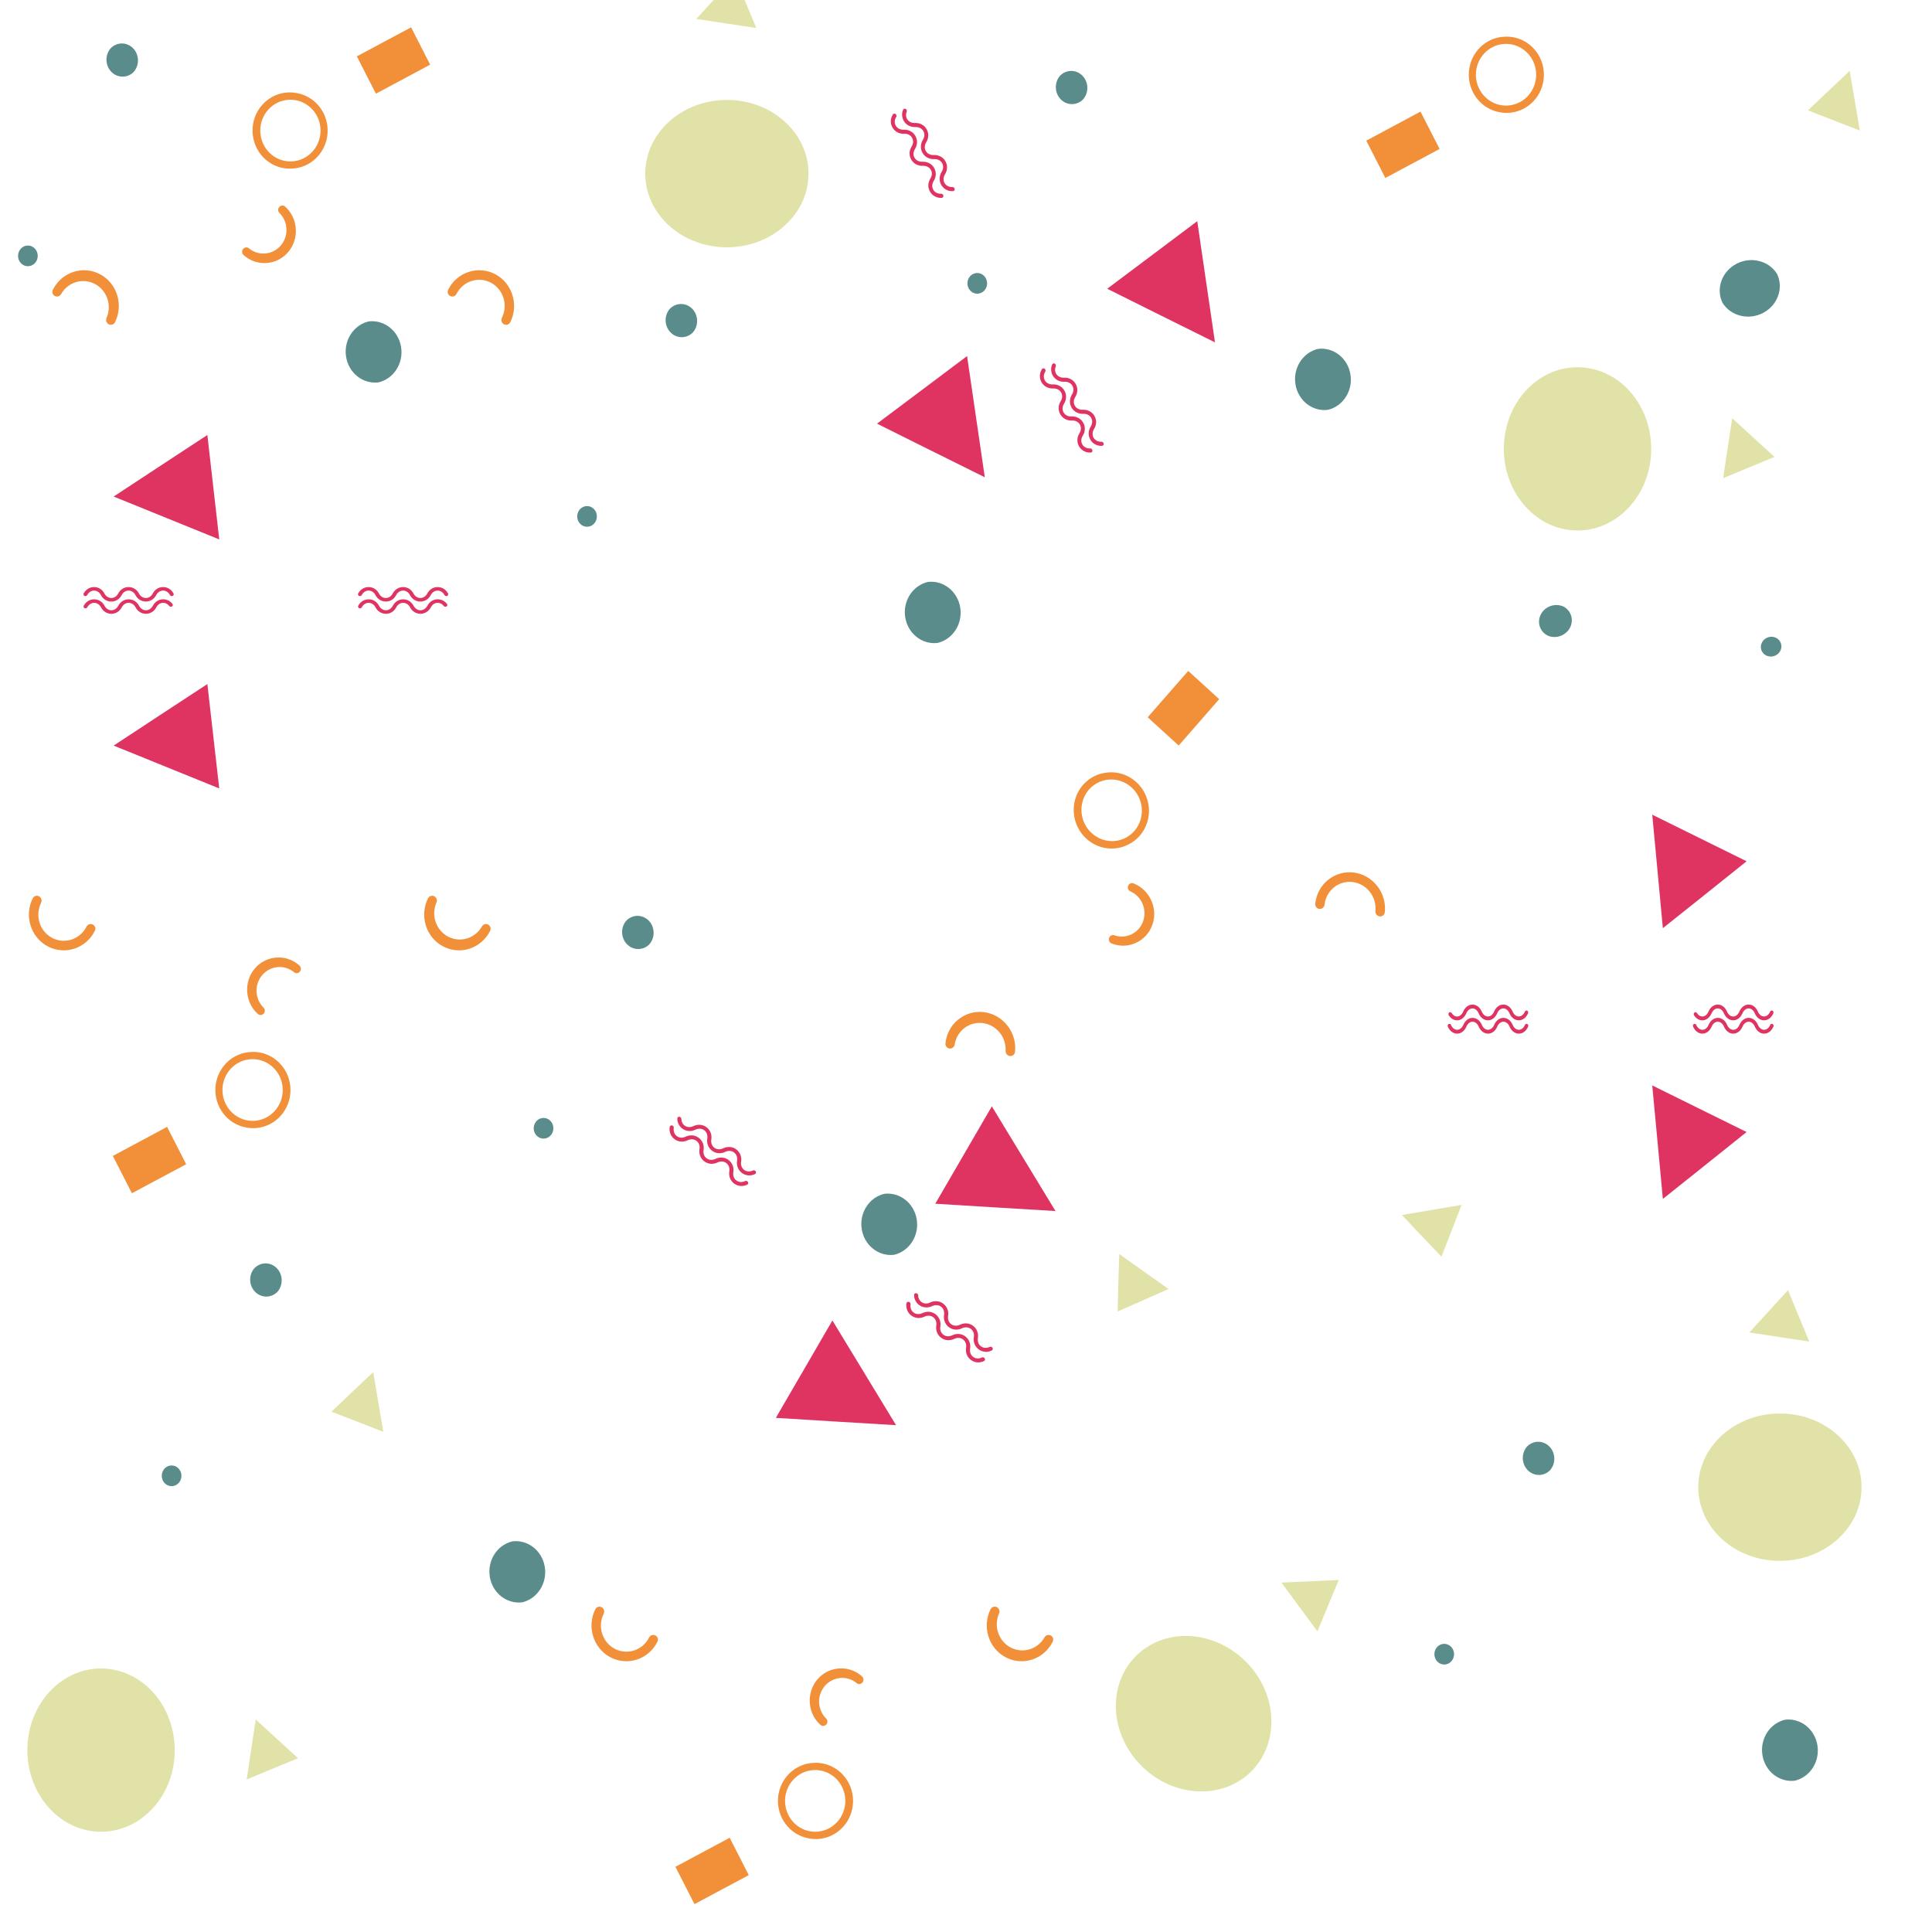 <svg width="2048" height="2048" xmlns="http://www.w3.org/2000/svg" version="1.1" xml:space="preserve">
 <rect width="100%" height="100%" fill="#333333" stroke="none"/>
 <desc>Created with Fabric.js 5.2.4</desc>

 <g>
  <title>Layer 1</title>
  <rect x="0" y="0" width="100%" height="100%" fill="transparent" id="svg_1"/>
  <g transform="matrix(0 0 0 0 0 0)" id="eee7277f-06ca-44b5-b5d7-584a717c9905"/>
  <g transform="matrix(1 0 0 1 1024 1024)" id="93a8c486-907c-432b-ae7c-80bac65b39bb">
   <rect vector-effect="non-scaling-stroke" x="-1024" y="-1024" width="2048" height="2048" stroke=" none" stroke-dasharray=" none" stroke-linecap=" butt" stroke-dashoffset="0" stroke-linejoin=" miter" stroke-miterlimit="4" fill=" rgb(255,255,255)" fill-rule=" nonzero" id="svg_2"/>
  </g>
  <g fill-opacity="0" transform="matrix(1.9 0 0 1.9 1024 1024)" id="svg_3">
   <rect vector-effect="non-scaling-stroke" x="-540" y="-540" width="1080" height="1080" stroke=" none" stroke-dasharray=" none" stroke-linecap=" butt" stroke-dashoffset="0" stroke-linejoin=" miter" stroke-miterlimit="4" fill="#f3e8eb" fill-rule=" nonzero" id="svg_4"/>
  </g>
  <g transform="matrix(4.19 0 0 4.29 275.37 1107.19)" id="svg_5">
   <path vector-effect="non-scaling-stroke" d="m43.57,-36.75c0.423,-0.014 0.823,0.197 1.05,0.554c0.228,0.357 0.25,0.808 0.06,1.186c-1.376,3.132 -0.075,6.794 2.968,8.357c3.043,1.563 6.777,0.486 8.522,-2.457c0.302,-0.581 1.014,-0.812 1.6,-0.52c0.28,0.14 0.49,0.39 0.59,0.7c0.08,0.27 0.05,0.6 -0.1,0.88c-1.065,2.079 -2.915,3.648 -5.14,4.36c-2.228,0.725 -4.653,0.531 -6.737,-0.539c-2.084,-1.07 -3.655,-2.928 -4.363,-5.161c-0.72,-2.223 -0.526,-4.641 0.54,-6.72c0.192,-0.379 0.575,-0.624 1,-0.64l0.01,0zm-100,0c0.423,-0.014 0.823,0.197 1.05,0.554c0.228,0.357 0.25,0.808 0.06,1.186c-1.611,3.171 -0.361,7.048 2.8,8.68c3.166,1.614 7.041,0.373 8.68,-2.78c0.302,-0.581 1.014,-0.812 1.6,-0.52c0.3,0.14 0.5,0.39 0.6,0.7c0.08,0.27 0.05,0.6 -0.1,0.88c-1.064,2.08 -2.914,3.649 -5.14,4.36c-2.228,0.723 -4.652,0.527 -6.735,-0.542c-2.083,-1.07 -3.654,-2.926 -4.365,-5.157c-0.72,-2.223 -0.526,-4.641 0.54,-6.72c0.192,-0.379 0.575,-0.624 1,-0.64l0.01,0zm61.5,15.26c1.84,0.06 3.58,0.76 4.98,1.99c0.283,0.253 0.412,0.637 0.34,1.01c-0.096,0.476 -0.496,0.831 -0.98,0.87c-0.29,0.02 -0.56,-0.07 -0.78,-0.27c-2.433,-1.916 -5.939,-1.599 -7.989,0.722c-2.05,2.321 -1.932,5.839 0.269,8.018c0.218,0.182 0.352,0.445 0.371,0.729c0.019,0.283 -0.079,0.562 -0.271,0.771c-0.2,0.22 -0.45,0.35 -0.74,0.37c-0.28,0.02 -0.56,-0.08 -0.77,-0.27c-1.589,-1.396 -2.554,-3.369 -2.68,-5.48c-0.145,-2.113 0.562,-4.196 1.964,-5.784c1.402,-1.588 3.381,-2.548 5.496,-2.666c0.26,-0.02 0.53,-0.02 0.79,-0.01zm-7.18,23.34c3.63,-0.176 7.037,1.752 8.756,4.954c1.719,3.202 1.443,7.107 -0.71,10.035c-2.152,2.928 -5.797,4.357 -9.366,3.672c-4.759,-0.819 -8.124,-5.11 -7.783,-9.927c0.341,-4.817 4.276,-8.592 9.103,-8.733zm0.06,1.78c-4.208,0.13 -7.515,3.647 -7.385,7.855c0.13,4.208 3.647,7.515 7.855,7.385c4.208,-0.13 7.515,-3.647 7.385,-7.855c-0.13,-4.208 -3.647,-7.515 -7.855,-7.385zm-21.4,16.73l4.83,9.23l-13.73,7.17l-4.82,-9.22l13.72,-7.18z" stroke-linecap=" butt" stroke=" none" stroke-dasharray=" none" stroke-dashoffset="0" stroke-linejoin=" miter" stroke-miterlimit="4" fill=" rgb(242,144,58)" fill-rule=" nonzero" id="svg_6"/>
  </g>
  <g transform="matrix(0 5.48 -5.21 0 769 1150.61)" id="svg_7">
   <path vector-effect="non-scaling-stroke" d="m6.31,37.34c0.182,1.091 1.214,1.827 2.305,1.645c1.091,-0.182 1.827,-1.214 1.645,-2.305c-0.182,-1.091 -1.214,-1.827 -2.305,-1.645c-1.091,0.182 -1.827,1.214 -1.645,2.305zm-38.15,-17.14c1.298,1.149 3.267,1.089 4.493,-0.137c1.226,-1.226 1.286,-3.195 0.137,-4.493c-1.28,-1.275 -3.35,-1.275 -4.63,0c-0.617,0.612 -0.965,1.446 -0.965,2.315c0,0.869 0.347,1.703 0.965,2.315zm52.8,-52.54c0.69,3.11 3.692,5.136 6.834,4.612c3.142,-0.525 5.324,-3.416 4.966,-6.582c-0.69,-3.11 -3.692,-5.136 -6.834,-4.612c-3.142,0.525 -5.324,3.416 -4.966,6.582z" stroke-linecap=" butt" stroke=" none" stroke-dasharray=" none" stroke-dashoffset="0" stroke-linejoin=" miter" stroke-miterlimit="4" fill=" rgb(90,140,140)" fill-rule=" nonzero" id="svg_8"/>
  </g>
  <g transform="matrix(6.37 0 0 5.75 613.44 73.48)" id="svg_9">
   <path vector-effect="non-scaling-stroke" d="m25.23,5.65c7.497,0.315 13.32,6.648 13.005,14.145c-0.315,7.497 -6.648,13.32 -14.145,13.005c-7.495,-0.315 -13.315,-6.646 -13,-14.14c0.315,-7.495 6.646,-13.315 14.14,-13l0,-0.01zm-53.54,-38.46l-1.67,4.77l-1.68,4.78l-3.3,-3.84l-3.28,-3.85l4.97,-0.93l4.96,-0.93zm54.32,15.72l1.76,4.73l1.78,4.74l-4.99,-0.83l-4.99,-0.84l3.22,-3.9l3.22,-3.9z" stroke-linecap=" butt" stroke=" none" stroke-dasharray=" none" stroke-dashoffset="0" stroke-linejoin=" miter" stroke-miterlimit="4" fill=" rgb(225,226,167)" fill-rule=" nonzero" id="svg_10"/>
  </g>
  <g transform="matrix(0 6.37 -5.75 0 217.67 1698.1)" id="svg_11">
   <path vector-effect="non-scaling-stroke" d="m25.23,5.65c7.497,0.315 13.32,6.648 13.005,14.145c-0.315,7.497 -6.648,13.32 -14.145,13.005c-7.495,-0.315 -13.315,-6.646 -13,-14.14c0.315,-7.495 6.646,-13.315 14.14,-13l0,-0.01zm-53.54,-38.46l-1.67,4.77l-1.68,4.78l-3.3,-3.84l-3.28,-3.85l4.97,-0.93l4.96,-0.93zm54.32,15.72l1.76,4.73l1.78,4.74l-4.99,-0.83l-4.99,-0.84l3.22,-3.9l3.22,-3.9z" stroke-linecap=" butt" stroke=" none" stroke-dasharray=" none" stroke-dashoffset="0" stroke-linejoin=" miter" stroke-miterlimit="4" fill=" rgb(225,226,167)" fill-rule=" nonzero" id="svg_12"/>
  </g>
  <g transform="matrix(4.5 4.5 -4.07 4.07 1232.54 1627.36)" id="svg_13">
   <path vector-effect="non-scaling-stroke" d="m25.23,5.65c7.497,0.315 13.32,6.648 13.005,14.145c-0.315,7.497 -6.648,13.32 -14.145,13.005c-7.495,-0.315 -13.315,-6.646 -13,-14.14c0.315,-7.495 6.646,-13.315 14.14,-13l0,-0.01zm-53.54,-38.46l-1.67,4.77l-1.68,4.78l-3.3,-3.84l-3.28,-3.85l4.97,-0.93l4.96,-0.93zm54.32,15.72l1.76,4.73l1.78,4.74l-4.99,-0.83l-4.99,-0.84l3.22,-3.9l3.22,-3.9z" stroke-linecap=" butt" stroke=" none" stroke-dasharray=" none" stroke-dashoffset="0" stroke-linejoin=" miter" stroke-miterlimit="4" fill=" rgb(225,226,167)" fill-rule=" nonzero" id="svg_14"/>
  </g>
  <g transform="matrix(0 5.48 -5.21 0 222.39 225.84)" id="svg_15">
   <path vector-effect="non-scaling-stroke" d="m6.31,37.34c0.182,1.091 1.214,1.827 2.305,1.645c1.091,-0.182 1.827,-1.214 1.645,-2.305c-0.182,-1.091 -1.214,-1.827 -2.305,-1.645c-1.091,0.182 -1.827,1.214 -1.645,2.305zm-38.15,-17.14c1.298,1.149 3.267,1.089 4.493,-0.137c1.226,-1.226 1.286,-3.195 0.137,-4.493c-1.28,-1.275 -3.35,-1.275 -4.63,0c-0.617,0.612 -0.965,1.446 -0.965,2.315c0,0.869 0.347,1.703 0.965,2.315zm52.8,-52.54c0.69,3.11 3.692,5.136 6.834,4.612c3.142,-0.525 5.324,-3.416 4.966,-6.582c-0.69,-3.11 -3.692,-5.136 -6.834,-4.612c-3.142,0.525 -5.324,3.416 -4.966,6.582z" stroke-linecap=" butt" stroke=" none" stroke-dasharray=" none" stroke-dashoffset="0" stroke-linejoin=" miter" stroke-miterlimit="4" fill=" rgb(90,140,140)" fill-rule=" nonzero" id="svg_16"/>
  </g>
  <g transform="matrix(-4.19 0 0 -4.29 300.24 186.67)" id="svg_17">
   <path vector-effect="non-scaling-stroke" d="m43.57,-36.75c0.423,-0.014 0.823,0.197 1.05,0.554c0.228,0.357 0.25,0.808 0.06,1.186c-1.376,3.132 -0.075,6.794 2.968,8.357c3.043,1.563 6.777,0.486 8.522,-2.457c0.302,-0.581 1.014,-0.812 1.6,-0.52c0.28,0.14 0.49,0.39 0.59,0.7c0.08,0.27 0.05,0.6 -0.1,0.88c-1.065,2.079 -2.915,3.648 -5.14,4.36c-2.228,0.725 -4.653,0.531 -6.737,-0.539c-2.084,-1.07 -3.655,-2.928 -4.363,-5.161c-0.72,-2.223 -0.526,-4.641 0.54,-6.72c0.192,-0.379 0.575,-0.624 1,-0.64l0.01,0zm-100,0c0.423,-0.014 0.823,0.197 1.05,0.554c0.228,0.357 0.25,0.808 0.06,1.186c-1.611,3.171 -0.361,7.048 2.8,8.68c3.166,1.614 7.041,0.373 8.68,-2.78c0.302,-0.581 1.014,-0.812 1.6,-0.52c0.3,0.14 0.5,0.39 0.6,0.7c0.08,0.27 0.05,0.6 -0.1,0.88c-1.064,2.08 -2.914,3.649 -5.14,4.36c-2.228,0.723 -4.652,0.527 -6.735,-0.542c-2.083,-1.07 -3.654,-2.926 -4.365,-5.157c-0.72,-2.223 -0.526,-4.641 0.54,-6.72c0.192,-0.379 0.575,-0.624 1,-0.64l0.01,0zm61.5,15.26c1.84,0.06 3.58,0.76 4.98,1.99c0.283,0.253 0.412,0.637 0.34,1.01c-0.096,0.476 -0.496,0.831 -0.98,0.87c-0.29,0.02 -0.56,-0.07 -0.78,-0.27c-2.433,-1.916 -5.939,-1.599 -7.989,0.722c-2.05,2.321 -1.932,5.839 0.269,8.018c0.218,0.182 0.352,0.445 0.371,0.729c0.019,0.283 -0.079,0.562 -0.271,0.771c-0.2,0.22 -0.45,0.35 -0.74,0.37c-0.28,0.02 -0.56,-0.08 -0.77,-0.27c-1.589,-1.396 -2.554,-3.369 -2.68,-5.48c-0.145,-2.113 0.562,-4.196 1.964,-5.784c1.402,-1.588 3.381,-2.548 5.496,-2.666c0.26,-0.02 0.53,-0.02 0.79,-0.01zm-7.18,23.34c3.63,-0.176 7.037,1.752 8.756,4.954c1.719,3.202 1.443,7.107 -0.71,10.035c-2.152,2.928 -5.797,4.357 -9.366,3.672c-4.759,-0.819 -8.124,-5.11 -7.783,-9.927c0.341,-4.817 4.276,-8.592 9.103,-8.733zm0.06,1.78c-4.208,0.13 -7.515,3.647 -7.385,7.855c0.13,4.208 3.647,7.515 7.855,7.385c4.208,-0.13 7.515,-3.647 7.385,-7.855c-0.13,-4.208 -3.647,-7.515 -7.855,-7.385zm-21.4,16.73l4.83,9.23l-13.73,7.17l-4.82,-9.22l13.72,-7.18z" stroke-linecap=" butt" stroke=" none" stroke-dasharray=" none" stroke-dashoffset="0" stroke-linejoin=" miter" stroke-miterlimit="4" fill=" rgb(242,144,58)" fill-rule=" nonzero" id="svg_18"/>
  </g>
  <g transform="matrix(0 5.48 -5.21 0 815.11 502.02)" id="svg_19">
   <path vector-effect="non-scaling-stroke" d="m6.31,37.34c0.182,1.091 1.214,1.827 2.305,1.645c1.091,-0.182 1.827,-1.214 1.645,-2.305c-0.182,-1.091 -1.214,-1.827 -2.305,-1.645c-1.091,0.182 -1.827,1.214 -1.645,2.305zm-38.15,-17.14c1.298,1.149 3.267,1.089 4.493,-0.137c1.226,-1.226 1.286,-3.195 0.137,-4.493c-1.28,-1.275 -3.35,-1.275 -4.63,0c-0.617,0.612 -0.965,1.446 -0.965,2.315c0,0.869 0.347,1.703 0.965,2.315zm52.8,-52.54c0.69,3.11 3.692,5.136 6.834,4.612c3.142,-0.525 5.324,-3.416 4.966,-6.582c-0.69,-3.11 -3.692,-5.136 -6.834,-4.612c-3.142,0.525 -5.324,3.416 -4.966,6.582z" stroke-linecap=" butt" stroke=" none" stroke-dasharray=" none" stroke-dashoffset="0" stroke-linejoin=" miter" stroke-miterlimit="4" fill=" rgb(90,140,140)" fill-rule=" nonzero" id="svg_20"/>
  </g>
  <g transform="matrix(4.19 0 0 4.29 871.73 1860.76)" id="svg_21">
   <path vector-effect="non-scaling-stroke" d="m43.57,-36.75c0.423,-0.014 0.823,0.197 1.05,0.554c0.228,0.357 0.25,0.808 0.06,1.186c-1.376,3.132 -0.075,6.794 2.968,8.357c3.043,1.563 6.777,0.486 8.522,-2.457c0.302,-0.581 1.014,-0.812 1.6,-0.52c0.28,0.14 0.49,0.39 0.59,0.7c0.08,0.27 0.05,0.6 -0.1,0.88c-1.065,2.079 -2.915,3.648 -5.14,4.36c-2.228,0.725 -4.653,0.531 -6.737,-0.539c-2.084,-1.07 -3.655,-2.928 -4.363,-5.161c-0.72,-2.223 -0.526,-4.641 0.54,-6.72c0.192,-0.379 0.575,-0.624 1,-0.64l0.01,0zm-100,0c0.423,-0.014 0.823,0.197 1.05,0.554c0.228,0.357 0.25,0.808 0.06,1.186c-1.611,3.171 -0.361,7.048 2.8,8.68c3.166,1.614 7.041,0.373 8.68,-2.78c0.302,-0.581 1.014,-0.812 1.6,-0.52c0.3,0.14 0.5,0.39 0.6,0.7c0.08,0.27 0.05,0.6 -0.1,0.88c-1.064,2.08 -2.914,3.649 -5.14,4.36c-2.228,0.723 -4.652,0.527 -6.735,-0.542c-2.083,-1.07 -3.654,-2.926 -4.365,-5.157c-0.72,-2.223 -0.526,-4.641 0.54,-6.72c0.192,-0.379 0.575,-0.624 1,-0.64l0.01,0zm61.5,15.26c1.84,0.06 3.58,0.76 4.98,1.99c0.283,0.253 0.412,0.637 0.34,1.01c-0.096,0.476 -0.496,0.831 -0.98,0.87c-0.29,0.02 -0.56,-0.07 -0.78,-0.27c-2.433,-1.916 -5.939,-1.599 -7.989,0.722c-2.05,2.321 -1.932,5.839 0.269,8.018c0.218,0.182 0.352,0.445 0.371,0.729c0.019,0.283 -0.079,0.562 -0.271,0.771c-0.2,0.22 -0.45,0.35 -0.74,0.37c-0.28,0.02 -0.56,-0.08 -0.77,-0.27c-1.589,-1.396 -2.554,-3.369 -2.68,-5.48c-0.145,-2.113 0.562,-4.196 1.964,-5.784c1.402,-1.588 3.381,-2.548 5.496,-2.666c0.26,-0.02 0.53,-0.02 0.79,-0.01zm-7.18,23.34c3.63,-0.176 7.037,1.752 8.756,4.954c1.719,3.202 1.443,7.107 -0.71,10.035c-2.152,2.928 -5.797,4.357 -9.366,3.672c-4.759,-0.819 -8.124,-5.11 -7.783,-9.927c0.341,-4.817 4.276,-8.592 9.103,-8.733zm0.06,1.78c-4.208,0.13 -7.515,3.647 -7.385,7.855c0.13,4.208 3.647,7.515 7.855,7.385c4.208,-0.13 7.515,-3.647 7.385,-7.855c-0.13,-4.208 -3.647,-7.515 -7.855,-7.385zm-21.4,16.73l4.83,9.23l-13.73,7.17l-4.82,-9.22l13.72,-7.18z" stroke-linecap=" butt" stroke=" none" stroke-dasharray=" none" stroke-dashoffset="0" stroke-linejoin=" miter" stroke-miterlimit="4" fill=" rgb(242,144,58)" fill-rule=" nonzero" id="svg_22"/>
  </g>
  <g transform="matrix(-3.92 1.48 -1.51 -4.02 1188.27 906.86)" id="svg_23">
   <path vector-effect="non-scaling-stroke" d="m43.57,-36.75c0.423,-0.014 0.823,0.197 1.05,0.554c0.228,0.357 0.25,0.808 0.06,1.186c-1.376,3.132 -0.075,6.794 2.968,8.357c3.043,1.563 6.777,0.486 8.522,-2.457c0.302,-0.581 1.014,-0.812 1.6,-0.52c0.28,0.14 0.49,0.39 0.59,0.7c0.08,0.27 0.05,0.6 -0.1,0.88c-1.065,2.079 -2.915,3.648 -5.14,4.36c-2.228,0.725 -4.653,0.531 -6.737,-0.539c-2.084,-1.07 -3.655,-2.928 -4.363,-5.161c-0.72,-2.223 -0.526,-4.641 0.54,-6.72c0.192,-0.379 0.575,-0.624 1,-0.64l0.01,0zm-100,0c0.423,-0.014 0.823,0.197 1.05,0.554c0.228,0.357 0.25,0.808 0.06,1.186c-1.611,3.171 -0.361,7.048 2.8,8.68c3.166,1.614 7.041,0.373 8.68,-2.78c0.302,-0.581 1.014,-0.812 1.6,-0.52c0.3,0.14 0.5,0.39 0.6,0.7c0.08,0.27 0.05,0.6 -0.1,0.88c-1.064,2.08 -2.914,3.649 -5.14,4.36c-2.228,0.723 -4.652,0.527 -6.735,-0.542c-2.083,-1.07 -3.654,-2.926 -4.365,-5.157c-0.72,-2.223 -0.526,-4.641 0.54,-6.72c0.192,-0.379 0.575,-0.624 1,-0.64l0.01,0zm61.5,15.26c1.84,0.06 3.58,0.76 4.98,1.99c0.283,0.253 0.412,0.637 0.34,1.01c-0.096,0.476 -0.496,0.831 -0.98,0.87c-0.29,0.02 -0.56,-0.07 -0.78,-0.27c-2.433,-1.916 -5.939,-1.599 -7.989,0.722c-2.05,2.321 -1.932,5.839 0.269,8.018c0.218,0.182 0.352,0.445 0.371,0.729c0.019,0.283 -0.079,0.562 -0.271,0.771c-0.2,0.22 -0.45,0.35 -0.74,0.37c-0.28,0.02 -0.56,-0.08 -0.77,-0.27c-1.589,-1.396 -2.554,-3.369 -2.68,-5.48c-0.145,-2.113 0.562,-4.196 1.964,-5.784c1.402,-1.588 3.381,-2.548 5.496,-2.666c0.26,-0.02 0.53,-0.02 0.79,-0.01zm-7.18,23.34c3.63,-0.176 7.037,1.752 8.756,4.954c1.719,3.202 1.443,7.107 -0.71,10.035c-2.152,2.928 -5.797,4.357 -9.366,3.672c-4.759,-0.819 -8.124,-5.11 -7.783,-9.927c0.341,-4.817 4.276,-8.592 9.103,-8.733zm0.06,1.78c-4.208,0.13 -7.515,3.647 -7.385,7.855c0.13,4.208 3.647,7.515 7.855,7.385c4.208,-0.13 7.515,-3.647 7.385,-7.855c-0.13,-4.208 -3.647,-7.515 -7.855,-7.385zm-21.4,16.73l4.83,9.23l-13.73,7.17l-4.82,-9.22l13.72,-7.18z" stroke-linecap=" butt" stroke=" none" stroke-dasharray=" none" stroke-dashoffset="0" stroke-linejoin=" miter" stroke-miterlimit="4" fill=" rgb(242,144,58)" fill-rule=" nonzero" id="svg_24"/>
  </g>
  <g transform="matrix(2.91 0 0 2.64 281.83 648.46)" id="svg_25">
   <path vector-effect="non-scaling-stroke" d="m43.73,0.83c1.6,0 3,-0.98 3.78,-2.61c0.54,-1.13 1.47,-1.8 2.5,-1.8c1.04,0 1.98,0.67 2.51,1.8c0.78,1.64 2.2,2.6 3.8,2.6c1.59,0 3,-0.97 3.78,-2.6c0.53,-1.13 1.47,-1.8 2.5,-1.8c0.86,0 1.65,0.46 2.2,1.27c0.2,0.29 0.58,0.4 0.89,0.25l0.02,0c0.185,-0.086 0.323,-0.248 0.379,-0.444c0.056,-0.196 0.023,-0.406 -0.089,-0.576c-0.734,-1.176 -2.014,-1.899 -3.4,-1.92c-1.6,0 -3,0.98 -3.78,2.61c-0.54,1.12 -1.48,1.8 -2.5,1.8c-1.04,0 -1.98,-0.68 -2.51,-1.8c-0.78,-1.64 -2.2,-2.6 -3.8,-2.6c-1.59,0 -3,0.97 -3.78,2.6c-0.53,1.12 -1.47,1.8 -2.5,1.8c-1.04,0 -1.97,-0.68 -2.5,-1.8c-0.78,-1.64 -2.2,-2.6 -3.8,-2.6c-1.58,0 -3,0.95 -3.77,2.58c-0.163,0.332 -0.056,0.733 0.25,0.94c0.37,0.23 0.85,0.08 1.03,-0.3c0.53,-1.12 1.47,-1.8 2.5,-1.8c1.04,0 1.97,0.68 2.5,1.8c0.77,1.63 2.2,2.6 3.79,2.6zm-0.04,-4.91c1.6,0 3.01,-0.98 3.79,-2.61c0.53,-1.13 1.47,-1.8 2.5,-1.8c1.04,0 1.97,0.67 2.5,1.8c0.78,1.64 2.2,2.6 3.8,2.6c1.6,0 3,-0.97 3.78,-2.6c0.54,-1.13 1.47,-1.8 2.5,-1.8c1.04,0 1.98,0.67 2.51,1.8c0.171,0.359 0.601,0.511 0.96,0.34c0.359,-0.171 0.511,-0.601 0.34,-0.96c-0.78,-1.64 -2.2,-2.6 -3.8,-2.6c-1.59,0 -3,0.97 -3.78,2.6c-0.54,1.13 -1.47,1.8 -2.5,1.8c-1.04,0 -1.98,-0.67 -2.51,-1.8c-0.78,-1.64 -2.2,-2.6 -3.79,-2.6c-1.6,0 -3.01,0.97 -3.79,2.6c-0.53,1.13 -1.47,1.8 -2.5,1.8c-1.03,0 -1.97,-0.67 -2.5,-1.8c-0.78,-1.64 -2.2,-2.6 -3.8,-2.6c-1.59,0 -3,0.97 -3.78,2.6c-0.171,0.359 -0.019,0.789 0.34,0.96c0.359,0.171 0.789,0.019 0.96,-0.34c0.53,-1.13 1.46,-1.8 2.5,-1.8c1.03,0 1.97,0.67 2.5,1.8c0.76,1.63 2.18,2.6 3.77,2.6l0,0.01zm-65,-66.88l-17.09,12.35l-17.05,12.36l19.23,8.6l19.24,8.61l-2.17,-20.95l-2.16,-20.97zm0,100l-17.09,12.35l-17.05,12.36l19.23,8.6l19.24,8.61l-2.17,-20.96l-2.16,-20.96zm-34.96,-28.21c1.6,0 3,-0.98 3.78,-2.61c0.54,-1.13 1.47,-1.8 2.5,-1.8c1.04,0 1.98,0.67 2.51,1.8c0.78,1.64 2.2,2.6 3.8,2.6c1.59,0 3,-0.97 3.78,-2.6c0.53,-1.13 1.47,-1.8 2.5,-1.8c0.86,0 1.65,0.46 2.2,1.27c0.2,0.29 0.57,0.4 0.89,0.25l0.02,0c0.185,-0.086 0.323,-0.248 0.379,-0.444c0.056,-0.196 0.023,-0.406 -0.089,-0.576c-0.734,-1.176 -2.014,-1.899 -3.4,-1.92c-1.6,0 -3.01,0.98 -3.78,2.61c-0.54,1.12 -1.48,1.8 -2.5,1.8c-1.04,0 -1.98,-0.68 -2.51,-1.8c-0.78,-1.64 -2.2,-2.6 -3.8,-2.6c-1.59,0 -3,0.97 -3.78,2.6c-0.53,1.12 -1.47,1.8 -2.5,1.8c-1.04,0 -1.97,-0.68 -2.5,-1.8c-0.78,-1.64 -2.2,-2.6 -3.8,-2.6c-1.58,0 -3,0.95 -3.77,2.58c-0.163,0.332 -0.056,0.733 0.25,0.94c0.37,0.23 0.85,0.08 1.03,-0.3c0.53,-1.12 1.47,-1.8 2.5,-1.8c1.04,0 1.97,0.68 2.5,1.8c0.77,1.63 2.19,2.6 3.79,2.6zm-0.04,-4.91c1.6,0 3.01,-0.98 3.79,-2.61c0.53,-1.13 1.47,-1.8 2.5,-1.8c1.04,0 1.97,0.67 2.5,1.8c0.78,1.64 2.2,2.6 3.8,2.6c1.59,0 3,-0.97 3.78,-2.6c0.54,-1.13 1.47,-1.8 2.5,-1.8c1.04,0 1.98,0.67 2.51,1.8c0.171,0.359 0.601,0.511 0.96,0.34c0.359,-0.171 0.511,-0.601 0.34,-0.96c-0.78,-1.64 -2.2,-2.6 -3.8,-2.6c-1.59,0 -3,0.97 -3.78,2.6c-0.54,1.13 -1.47,1.8 -2.5,1.8c-1.04,0 -1.98,-0.67 -2.51,-1.8c-0.78,-1.64 -2.2,-2.6 -3.79,-2.6c-1.6,0 -3.01,0.97 -3.79,2.6c-0.53,1.13 -1.47,1.8 -2.5,1.8c-1.03,0 -1.97,-0.67 -2.5,-1.8c-0.78,-1.64 -2.2,-2.6 -3.8,-2.6c-1.59,0 -3,0.97 -3.78,2.6c-0.171,0.359 -0.019,0.789 0.34,0.96c0.359,0.171 0.789,0.019 0.96,-0.34c0.53,-1.13 1.46,-1.8 2.5,-1.8c1.03,0 1.97,0.67 2.5,1.8c0.76,1.63 2.17,2.6 3.77,2.6l0,0.01z" stroke-linecap=" butt" stroke=" none" stroke-dasharray=" none" stroke-dashoffset="0" stroke-linejoin=" miter" stroke-miterlimit="4" fill=" rgb(223,52,98)" fill-rule=" nonzero" id="svg_26"/>
  </g>
  <g transform="matrix(-2.51 -1.87 1.69 -2.27 888.85 1302.07)" id="svg_27">
   <path vector-effect="non-scaling-stroke" d="m43.73,0.83c1.6,0 3,-0.98 3.78,-2.61c0.54,-1.13 1.47,-1.8 2.5,-1.8c1.04,0 1.98,0.67 2.51,1.8c0.78,1.64 2.2,2.6 3.8,2.6c1.59,0 3,-0.97 3.78,-2.6c0.53,-1.13 1.47,-1.8 2.5,-1.8c0.86,0 1.65,0.46 2.2,1.27c0.2,0.29 0.58,0.4 0.89,0.25l0.02,0c0.185,-0.086 0.323,-0.248 0.379,-0.444c0.056,-0.196 0.023,-0.406 -0.089,-0.576c-0.734,-1.176 -2.014,-1.899 -3.4,-1.92c-1.6,0 -3,0.98 -3.78,2.61c-0.54,1.12 -1.48,1.8 -2.5,1.8c-1.04,0 -1.98,-0.68 -2.51,-1.8c-0.78,-1.64 -2.2,-2.6 -3.8,-2.6c-1.59,0 -3,0.97 -3.78,2.6c-0.53,1.12 -1.47,1.8 -2.5,1.8c-1.04,0 -1.97,-0.68 -2.5,-1.8c-0.78,-1.64 -2.2,-2.6 -3.8,-2.6c-1.58,0 -3,0.95 -3.77,2.58c-0.163,0.332 -0.056,0.733 0.25,0.94c0.37,0.23 0.85,0.08 1.03,-0.3c0.53,-1.12 1.47,-1.8 2.5,-1.8c1.04,0 1.97,0.68 2.5,1.8c0.77,1.63 2.2,2.6 3.79,2.6zm-0.04,-4.91c1.6,0 3.01,-0.98 3.79,-2.61c0.53,-1.13 1.47,-1.8 2.5,-1.8c1.04,0 1.97,0.67 2.5,1.8c0.78,1.64 2.2,2.6 3.8,2.6c1.6,0 3,-0.97 3.78,-2.6c0.54,-1.13 1.47,-1.8 2.5,-1.8c1.04,0 1.98,0.67 2.51,1.8c0.171,0.359 0.601,0.511 0.96,0.34c0.359,-0.171 0.511,-0.601 0.34,-0.96c-0.78,-1.64 -2.2,-2.6 -3.8,-2.6c-1.59,0 -3,0.97 -3.78,2.6c-0.54,1.13 -1.47,1.8 -2.5,1.8c-1.04,0 -1.98,-0.67 -2.51,-1.8c-0.78,-1.64 -2.2,-2.6 -3.79,-2.6c-1.6,0 -3.01,0.97 -3.79,2.6c-0.53,1.13 -1.47,1.8 -2.5,1.8c-1.03,0 -1.97,-0.67 -2.5,-1.8c-0.78,-1.64 -2.2,-2.6 -3.8,-2.6c-1.59,0 -3,0.97 -3.78,2.6c-0.171,0.359 -0.019,0.789 0.34,0.96c0.359,0.171 0.789,0.019 0.96,-0.34c0.53,-1.13 1.46,-1.8 2.5,-1.8c1.03,0 1.97,0.67 2.5,1.8c0.76,1.63 2.18,2.6 3.77,2.6l0,0.01zm-65,-66.88l-17.09,12.35l-17.05,12.36l19.23,8.6l19.24,8.61l-2.17,-20.95l-2.16,-20.97zm0,100l-17.09,12.35l-17.05,12.36l19.23,8.6l19.24,8.61l-2.17,-20.96l-2.16,-20.96zm-34.96,-28.21c1.6,0 3,-0.98 3.78,-2.61c0.54,-1.13 1.47,-1.8 2.5,-1.8c1.04,0 1.98,0.67 2.51,1.8c0.78,1.64 2.2,2.6 3.8,2.6c1.59,0 3,-0.97 3.78,-2.6c0.53,-1.13 1.47,-1.8 2.5,-1.8c0.86,0 1.65,0.46 2.2,1.27c0.2,0.29 0.57,0.4 0.89,0.25l0.02,0c0.185,-0.086 0.323,-0.248 0.379,-0.444c0.056,-0.196 0.023,-0.406 -0.089,-0.576c-0.734,-1.176 -2.014,-1.899 -3.4,-1.92c-1.6,0 -3.01,0.98 -3.78,2.61c-0.54,1.12 -1.48,1.8 -2.5,1.8c-1.04,0 -1.98,-0.68 -2.51,-1.8c-0.78,-1.64 -2.2,-2.6 -3.8,-2.6c-1.59,0 -3,0.97 -3.78,2.6c-0.53,1.12 -1.47,1.8 -2.5,1.8c-1.04,0 -1.97,-0.68 -2.5,-1.8c-0.78,-1.64 -2.2,-2.6 -3.8,-2.6c-1.58,0 -3,0.95 -3.77,2.58c-0.163,0.332 -0.056,0.733 0.25,0.94c0.37,0.23 0.85,0.08 1.03,-0.3c0.53,-1.12 1.47,-1.8 2.5,-1.8c1.04,0 1.97,0.68 2.5,1.8c0.77,1.63 2.19,2.6 3.79,2.6zm-0.04,-4.91c1.6,0 3.01,-0.98 3.79,-2.61c0.53,-1.13 1.47,-1.8 2.5,-1.8c1.04,0 1.97,0.67 2.5,1.8c0.78,1.64 2.2,2.6 3.8,2.6c1.59,0 3,-0.97 3.78,-2.6c0.54,-1.13 1.47,-1.8 2.5,-1.8c1.04,0 1.98,0.67 2.51,1.8c0.171,0.359 0.601,0.511 0.96,0.34c0.359,-0.171 0.511,-0.601 0.34,-0.96c-0.78,-1.64 -2.2,-2.6 -3.8,-2.6c-1.59,0 -3,0.97 -3.78,2.6c-0.54,1.13 -1.47,1.8 -2.5,1.8c-1.04,0 -1.98,-0.67 -2.51,-1.8c-0.78,-1.64 -2.2,-2.6 -3.79,-2.6c-1.6,0 -3.01,0.97 -3.79,2.6c-0.53,1.13 -1.47,1.8 -2.5,1.8c-1.03,0 -1.97,-0.67 -2.5,-1.8c-0.78,-1.64 -2.2,-2.6 -3.8,-2.6c-1.59,0 -3,0.97 -3.78,2.6c-0.171,0.359 -0.019,0.789 0.34,0.96c0.359,0.171 0.789,0.019 0.96,-0.34c0.53,-1.13 1.46,-1.8 2.5,-1.8c1.03,0 1.97,0.67 2.5,1.8c0.76,1.63 2.17,2.6 3.77,2.6l0,0.01z" stroke-linecap=" butt" stroke=" none" stroke-dasharray=" none" stroke-dashoffset="0" stroke-linejoin=" miter" stroke-miterlimit="4" fill=" rgb(223,52,98)" fill-rule=" nonzero" id="svg_28"/>
  </g>
  <g transform="matrix(6.37 0 0 5.75 1729.68 1465.91)" id="svg_29">
   <path vector-effect="non-scaling-stroke" d="m25.23,5.65c7.497,0.315 13.32,6.648 13.005,14.145c-0.315,7.497 -6.648,13.32 -14.145,13.005c-7.495,-0.315 -13.315,-6.646 -13,-14.14c0.315,-7.495 6.646,-13.315 14.14,-13l0,-0.01zm-53.54,-38.46l-1.67,4.77l-1.68,4.78l-3.3,-3.84l-3.28,-3.85l4.97,-0.93l4.96,-0.93zm54.32,15.72l1.76,4.73l1.78,4.74l-4.99,-0.83l-4.99,-0.84l3.22,-3.9l3.22,-3.9z" stroke-linecap=" butt" stroke=" none" stroke-dasharray=" none" stroke-dashoffset="0" stroke-linejoin=" miter" stroke-miterlimit="4" fill=" rgb(225,226,167)" fill-rule=" nonzero" id="svg_30"/>
  </g>
  <g transform="matrix(0 5.48 -5.21 0 374.73 1519.02)" id="svg_31">
   <path vector-effect="non-scaling-stroke" d="m6.31,37.34c0.182,1.091 1.214,1.827 2.305,1.645c1.091,-0.182 1.827,-1.214 1.645,-2.305c-0.182,-1.091 -1.214,-1.827 -2.305,-1.645c-1.091,0.182 -1.827,1.214 -1.645,2.305zm-38.15,-17.14c1.298,1.149 3.267,1.089 4.493,-0.137c1.226,-1.226 1.286,-3.195 0.137,-4.493c-1.28,-1.275 -3.35,-1.275 -4.63,0c-0.617,0.612 -0.965,1.446 -0.965,2.315c0,0.869 0.347,1.703 0.965,2.315zm52.8,-52.54c0.69,3.11 3.692,5.136 6.834,4.612c3.142,-0.525 5.324,-3.416 4.966,-6.582c-0.69,-3.11 -3.692,-5.136 -6.834,-4.612c-3.142,0.525 -5.324,3.416 -4.966,6.582z" stroke-linecap=" butt" stroke=" none" stroke-dasharray=" none" stroke-dashoffset="0" stroke-linejoin=" miter" stroke-miterlimit="4" fill=" rgb(90,140,140)" fill-rule=" nonzero" id="svg_32"/>
  </g>
  <g transform="matrix(-2.6 0 0 -2.87 1707.3 1067.25)" id="svg_33">
   <path vector-effect="non-scaling-stroke" d="m43.73,0.83c1.6,0 3,-0.98 3.78,-2.61c0.54,-1.13 1.47,-1.8 2.5,-1.8c1.04,0 1.98,0.67 2.51,1.8c0.78,1.64 2.2,2.6 3.8,2.6c1.59,0 3,-0.97 3.78,-2.6c0.53,-1.13 1.47,-1.8 2.5,-1.8c0.86,0 1.65,0.46 2.2,1.27c0.2,0.29 0.58,0.4 0.89,0.25l0.02,0c0.185,-0.086 0.323,-0.248 0.379,-0.444c0.056,-0.196 0.023,-0.406 -0.089,-0.576c-0.734,-1.176 -2.014,-1.899 -3.4,-1.92c-1.6,0 -3,0.98 -3.78,2.61c-0.54,1.12 -1.48,1.8 -2.5,1.8c-1.04,0 -1.98,-0.68 -2.51,-1.8c-0.78,-1.64 -2.2,-2.6 -3.8,-2.6c-1.59,0 -3,0.97 -3.78,2.6c-0.53,1.12 -1.47,1.8 -2.5,1.8c-1.04,0 -1.97,-0.68 -2.5,-1.8c-0.78,-1.64 -2.2,-2.6 -3.8,-2.6c-1.58,0 -3,0.95 -3.77,2.58c-0.163,0.332 -0.056,0.733 0.25,0.94c0.37,0.23 0.85,0.08 1.03,-0.3c0.53,-1.12 1.47,-1.8 2.5,-1.8c1.04,0 1.97,0.68 2.5,1.8c0.77,1.63 2.2,2.6 3.79,2.6zm-0.04,-4.91c1.6,0 3.01,-0.98 3.79,-2.61c0.53,-1.13 1.47,-1.8 2.5,-1.8c1.04,0 1.97,0.67 2.5,1.8c0.78,1.64 2.2,2.6 3.8,2.6c1.6,0 3,-0.97 3.78,-2.6c0.54,-1.13 1.47,-1.8 2.5,-1.8c1.04,0 1.98,0.67 2.51,1.8c0.171,0.359 0.601,0.511 0.96,0.34c0.359,-0.171 0.511,-0.601 0.34,-0.96c-0.78,-1.64 -2.2,-2.6 -3.8,-2.6c-1.59,0 -3,0.97 -3.78,2.6c-0.54,1.13 -1.47,1.8 -2.5,1.8c-1.04,0 -1.98,-0.67 -2.51,-1.8c-0.78,-1.64 -2.2,-2.6 -3.79,-2.6c-1.6,0 -3.01,0.97 -3.79,2.6c-0.53,1.13 -1.47,1.8 -2.5,1.8c-1.03,0 -1.97,-0.67 -2.5,-1.8c-0.78,-1.64 -2.2,-2.6 -3.8,-2.6c-1.59,0 -3,0.97 -3.78,2.6c-0.171,0.359 -0.019,0.789 0.34,0.96c0.359,0.171 0.789,0.019 0.96,-0.34c0.53,-1.13 1.46,-1.8 2.5,-1.8c1.03,0 1.97,0.67 2.5,1.8c0.76,1.63 2.18,2.6 3.77,2.6l0,0.01zm-65,-66.88l-17.09,12.35l-17.05,12.36l19.23,8.6l19.24,8.61l-2.17,-20.95l-2.16,-20.97zm0,100l-17.09,12.35l-17.05,12.36l19.23,8.6l19.24,8.61l-2.17,-20.96l-2.16,-20.96zm-34.96,-28.21c1.6,0 3,-0.98 3.78,-2.61c0.54,-1.13 1.47,-1.8 2.5,-1.8c1.04,0 1.98,0.67 2.51,1.8c0.78,1.64 2.2,2.6 3.8,2.6c1.59,0 3,-0.97 3.78,-2.6c0.53,-1.13 1.47,-1.8 2.5,-1.8c0.86,0 1.65,0.46 2.2,1.27c0.2,0.29 0.57,0.4 0.89,0.25l0.02,0c0.185,-0.086 0.323,-0.248 0.379,-0.444c0.056,-0.196 0.023,-0.406 -0.089,-0.576c-0.734,-1.176 -2.014,-1.899 -3.4,-1.92c-1.6,0 -3.01,0.98 -3.78,2.61c-0.54,1.12 -1.48,1.8 -2.5,1.8c-1.04,0 -1.98,-0.68 -2.51,-1.8c-0.78,-1.64 -2.2,-2.6 -3.8,-2.6c-1.59,0 -3,0.97 -3.78,2.6c-0.53,1.12 -1.47,1.8 -2.5,1.8c-1.04,0 -1.97,-0.68 -2.5,-1.8c-0.78,-1.64 -2.2,-2.6 -3.8,-2.6c-1.58,0 -3,0.95 -3.77,2.58c-0.163,0.332 -0.056,0.733 0.25,0.94c0.37,0.23 0.85,0.08 1.03,-0.3c0.53,-1.12 1.47,-1.8 2.5,-1.8c1.04,0 1.97,0.68 2.5,1.8c0.77,1.63 2.19,2.6 3.79,2.6zm-0.04,-4.91c1.6,0 3.01,-0.98 3.79,-2.61c0.53,-1.13 1.47,-1.8 2.5,-1.8c1.04,0 1.97,0.67 2.5,1.8c0.78,1.64 2.2,2.6 3.8,2.6c1.59,0 3,-0.97 3.78,-2.6c0.54,-1.13 1.47,-1.8 2.5,-1.8c1.04,0 1.98,0.67 2.51,1.8c0.171,0.359 0.601,0.511 0.96,0.34c0.359,-0.171 0.511,-0.601 0.34,-0.96c-0.78,-1.64 -2.2,-2.6 -3.8,-2.6c-1.59,0 -3,0.97 -3.78,2.6c-0.54,1.13 -1.47,1.8 -2.5,1.8c-1.04,0 -1.98,-0.67 -2.51,-1.8c-0.78,-1.64 -2.2,-2.6 -3.79,-2.6c-1.6,0 -3.01,0.97 -3.79,2.6c-0.53,1.13 -1.47,1.8 -2.5,1.8c-1.03,0 -1.97,-0.67 -2.5,-1.8c-0.78,-1.64 -2.2,-2.6 -3.8,-2.6c-1.59,0 -3,0.97 -3.78,2.6c-0.171,0.359 -0.019,0.789 0.34,0.96c0.359,0.171 0.789,0.019 0.96,-0.34c0.53,-1.13 1.46,-1.8 2.5,-1.8c1.03,0 1.97,0.67 2.5,1.8c0.76,1.63 2.17,2.6 3.77,2.6l0,0.01z" stroke-linecap=" butt" stroke=" none" stroke-dasharray=" none" stroke-dashoffset="0" stroke-linejoin=" miter" stroke-miterlimit="4" fill=" rgb(223,52,98)" fill-rule=" nonzero" id="svg_34"/>
  </g>
  <g transform="matrix(0 5.48 -5.21 0 1723.77 1708.1)" id="svg_35">
   <path vector-effect="non-scaling-stroke" d="m6.31,37.34c0.182,1.091 1.214,1.827 2.305,1.645c1.091,-0.182 1.827,-1.214 1.645,-2.305c-0.182,-1.091 -1.214,-1.827 -2.305,-1.645c-1.091,0.182 -1.827,1.214 -1.645,2.305zm-38.15,-17.14c1.298,1.149 3.267,1.089 4.493,-0.137c1.226,-1.226 1.286,-3.195 0.137,-4.493c-1.28,-1.275 -3.35,-1.275 -4.63,0c-0.617,0.612 -0.965,1.446 -0.965,2.315c0,0.869 0.347,1.703 0.965,2.315zm52.8,-52.54c0.69,3.11 3.692,5.136 6.834,4.612c3.142,-0.525 5.324,-3.416 4.966,-6.582c-0.69,-3.11 -3.692,-5.136 -6.834,-4.612c-3.142,0.525 -5.324,3.416 -4.966,6.582z" stroke-linecap=" butt" stroke=" none" stroke-dasharray=" none" stroke-dashoffset="0" stroke-linejoin=" miter" stroke-miterlimit="4" fill=" rgb(90,140,140)" fill-rule=" nonzero" id="svg_36"/>
  </g>
  <g transform="matrix(-1.58 -2.7 2.44 -1.43 1069.17 290.07)" id="svg_37">
   <path vector-effect="non-scaling-stroke" d="m43.73,0.83c1.6,0 3,-0.98 3.78,-2.61c0.54,-1.13 1.47,-1.8 2.5,-1.8c1.04,0 1.98,0.67 2.51,1.8c0.78,1.64 2.2,2.6 3.8,2.6c1.59,0 3,-0.97 3.78,-2.6c0.53,-1.13 1.47,-1.8 2.5,-1.8c0.86,0 1.65,0.46 2.2,1.27c0.2,0.29 0.58,0.4 0.89,0.25l0.02,0c0.185,-0.086 0.323,-0.248 0.379,-0.444c0.056,-0.196 0.023,-0.406 -0.089,-0.576c-0.734,-1.176 -2.014,-1.899 -3.4,-1.92c-1.6,0 -3,0.98 -3.78,2.61c-0.54,1.12 -1.48,1.8 -2.5,1.8c-1.04,0 -1.98,-0.68 -2.51,-1.8c-0.78,-1.64 -2.2,-2.6 -3.8,-2.6c-1.59,0 -3,0.97 -3.78,2.6c-0.53,1.12 -1.47,1.8 -2.5,1.8c-1.04,0 -1.97,-0.68 -2.5,-1.8c-0.78,-1.64 -2.2,-2.6 -3.8,-2.6c-1.58,0 -3,0.95 -3.77,2.58c-0.163,0.332 -0.056,0.733 0.25,0.94c0.37,0.23 0.85,0.08 1.03,-0.3c0.53,-1.12 1.47,-1.8 2.5,-1.8c1.04,0 1.97,0.68 2.5,1.8c0.77,1.63 2.2,2.6 3.79,2.6zm-0.04,-4.91c1.6,0 3.01,-0.98 3.79,-2.61c0.53,-1.13 1.47,-1.8 2.5,-1.8c1.04,0 1.97,0.67 2.5,1.8c0.78,1.64 2.2,2.6 3.8,2.6c1.6,0 3,-0.97 3.78,-2.6c0.54,-1.13 1.47,-1.8 2.5,-1.8c1.04,0 1.98,0.67 2.51,1.8c0.171,0.359 0.601,0.511 0.96,0.34c0.359,-0.171 0.511,-0.601 0.34,-0.96c-0.78,-1.64 -2.2,-2.6 -3.8,-2.6c-1.59,0 -3,0.97 -3.78,2.6c-0.54,1.13 -1.47,1.8 -2.5,1.8c-1.04,0 -1.98,-0.67 -2.51,-1.8c-0.78,-1.64 -2.2,-2.6 -3.79,-2.6c-1.6,0 -3.01,0.97 -3.79,2.6c-0.53,1.13 -1.47,1.8 -2.5,1.8c-1.03,0 -1.97,-0.67 -2.5,-1.8c-0.78,-1.64 -2.2,-2.6 -3.8,-2.6c-1.59,0 -3,0.97 -3.78,2.6c-0.171,0.359 -0.019,0.789 0.34,0.96c0.359,0.171 0.789,0.019 0.96,-0.34c0.53,-1.13 1.46,-1.8 2.5,-1.8c1.03,0 1.97,0.67 2.5,1.8c0.76,1.63 2.18,2.6 3.77,2.6l0,0.01zm-65,-66.88l-17.09,12.35l-17.05,12.36l19.23,8.6l19.24,8.61l-2.17,-20.95l-2.16,-20.97zm0,100l-17.09,12.35l-17.05,12.36l19.23,8.6l19.24,8.61l-2.17,-20.96l-2.16,-20.96zm-34.96,-28.21c1.6,0 3,-0.98 3.78,-2.61c0.54,-1.13 1.47,-1.8 2.5,-1.8c1.04,0 1.98,0.67 2.51,1.8c0.78,1.64 2.2,2.6 3.8,2.6c1.59,0 3,-0.97 3.78,-2.6c0.53,-1.13 1.47,-1.8 2.5,-1.8c0.86,0 1.65,0.46 2.2,1.27c0.2,0.29 0.57,0.4 0.89,0.25l0.02,0c0.185,-0.086 0.323,-0.248 0.379,-0.444c0.056,-0.196 0.023,-0.406 -0.089,-0.576c-0.734,-1.176 -2.014,-1.899 -3.4,-1.92c-1.6,0 -3.01,0.98 -3.78,2.61c-0.54,1.12 -1.48,1.8 -2.5,1.8c-1.04,0 -1.98,-0.68 -2.51,-1.8c-0.78,-1.64 -2.2,-2.6 -3.8,-2.6c-1.59,0 -3,0.97 -3.78,2.6c-0.53,1.12 -1.47,1.8 -2.5,1.8c-1.04,0 -1.97,-0.68 -2.5,-1.8c-0.78,-1.64 -2.2,-2.6 -3.8,-2.6c-1.58,0 -3,0.95 -3.77,2.58c-0.163,0.332 -0.056,0.733 0.25,0.94c0.37,0.23 0.85,0.08 1.03,-0.3c0.53,-1.12 1.47,-1.8 2.5,-1.8c1.04,0 1.97,0.68 2.5,1.8c0.77,1.63 2.19,2.6 3.79,2.6zm-0.04,-4.91c1.6,0 3.01,-0.98 3.79,-2.61c0.53,-1.13 1.47,-1.8 2.5,-1.8c1.04,0 1.97,0.67 2.5,1.8c0.78,1.64 2.2,2.6 3.8,2.6c1.59,0 3,-0.97 3.78,-2.6c0.54,-1.13 1.47,-1.8 2.5,-1.8c1.04,0 1.98,0.67 2.51,1.8c0.171,0.359 0.601,0.511 0.96,0.34c0.359,-0.171 0.511,-0.601 0.34,-0.96c-0.78,-1.64 -2.2,-2.6 -3.8,-2.6c-1.59,0 -3,0.97 -3.78,2.6c-0.54,1.13 -1.47,1.8 -2.5,1.8c-1.04,0 -1.98,-0.67 -2.51,-1.8c-0.78,-1.64 -2.2,-2.6 -3.79,-2.6c-1.6,0 -3.01,0.97 -3.79,2.6c-0.53,1.13 -1.47,1.8 -2.5,1.8c-1.03,0 -1.97,-0.67 -2.5,-1.8c-0.78,-1.64 -2.2,-2.6 -3.8,-2.6c-1.59,0 -3,0.97 -3.78,2.6c-0.171,0.359 -0.019,0.789 0.34,0.96c0.359,0.171 0.789,0.019 0.96,-0.34c0.53,-1.13 1.46,-1.8 2.5,-1.8c1.03,0 1.97,0.67 2.5,1.8c0.76,1.63 2.17,2.6 3.77,2.6l0,0.01z" stroke-linecap=" butt" stroke=" none" stroke-dasharray=" none" stroke-dashoffset="0" stroke-linejoin=" miter" stroke-miterlimit="4" fill=" rgb(223,52,98)" fill-rule=" nonzero" id="svg_38"/>
  </g>
  <g transform="matrix(0 5.48 -5.21 0 1228.76 254.96)" id="svg_39">
   <path vector-effect="non-scaling-stroke" d="m6.31,37.34c0.182,1.091 1.214,1.827 2.305,1.645c1.091,-0.182 1.827,-1.214 1.645,-2.305c-0.182,-1.091 -1.214,-1.827 -2.305,-1.645c-1.091,0.182 -1.827,1.214 -1.645,2.305zm-38.15,-17.14c1.298,1.149 3.267,1.089 4.493,-0.137c1.226,-1.226 1.286,-3.195 0.137,-4.493c-1.28,-1.275 -3.35,-1.275 -4.63,0c-0.617,0.612 -0.965,1.446 -0.965,2.315c0,0.869 0.347,1.703 0.965,2.315zm52.8,-52.54c0.69,3.11 3.692,5.136 6.834,4.612c3.142,-0.525 5.324,-3.416 4.966,-6.582c-0.69,-3.11 -3.692,-5.136 -6.834,-4.612c-3.142,0.525 -5.324,3.416 -4.966,6.582z" stroke-linecap=" butt" stroke=" none" stroke-dasharray=" none" stroke-dashoffset="0" stroke-linejoin=" miter" stroke-miterlimit="4" fill=" rgb(90,140,140)" fill-rule=" nonzero" id="svg_40"/>
  </g>
  <g transform="matrix(0 6.37 -5.75 0 1782.79 318.69)" id="svg_41">
   <path vector-effect="non-scaling-stroke" d="m25.23,5.65c7.497,0.315 13.32,6.648 13.005,14.145c-0.315,7.497 -6.648,13.32 -14.145,13.005c-7.495,-0.315 -13.315,-6.646 -13,-14.14c0.315,-7.495 6.646,-13.315 14.14,-13l0,-0.01zm-53.54,-38.46l-1.67,4.77l-1.68,4.78l-3.3,-3.84l-3.28,-3.85l4.97,-0.93l4.96,-0.93zm54.32,15.72l1.76,4.73l1.78,4.74l-4.99,-0.83l-4.99,-0.84l3.22,-3.9l3.22,-3.9z" stroke-linecap=" butt" stroke=" none" stroke-dasharray=" none" stroke-dashoffset="0" stroke-linejoin=" miter" stroke-miterlimit="4" fill=" rgb(225,226,167)" fill-rule=" nonzero" id="svg_42"/>
  </g>
  <g transform="matrix(5.18 -1.78 1.69 4.93 1772.01 517.77)" id="svg_43">
   <path vector-effect="non-scaling-stroke" d="m6.31,37.34c0.182,1.091 1.214,1.827 2.305,1.645c1.091,-0.182 1.827,-1.214 1.645,-2.305c-0.182,-1.091 -1.214,-1.827 -2.305,-1.645c-1.091,0.182 -1.827,1.214 -1.645,2.305zm-38.15,-17.14c1.298,1.149 3.267,1.089 4.493,-0.137c1.226,-1.226 1.286,-3.195 0.137,-4.493c-1.28,-1.275 -3.35,-1.275 -4.63,0c-0.617,0.612 -0.965,1.446 -0.965,2.315c0,0.869 0.347,1.703 0.965,2.315zm52.8,-52.54c0.69,3.11 3.692,5.136 6.834,4.612c3.142,-0.525 5.324,-3.416 4.966,-6.582c-0.69,-3.11 -3.692,-5.136 -6.834,-4.612c-3.142,0.525 -5.324,3.416 -4.966,6.582z" stroke-linecap=" butt" stroke=" none" stroke-dasharray=" none" stroke-dashoffset="0" stroke-linejoin=" miter" stroke-miterlimit="4" fill=" rgb(90,140,140)" fill-rule=" nonzero" id="svg_44"/>
  </g>
  <g transform="matrix(4.19 0 0 4.29 1604.05 30.96)" id="svg_45">
   <path vector-effect="non-scaling-stroke" d="m43.57,-36.75c0.423,-0.014 0.823,0.197 1.05,0.554c0.228,0.357 0.25,0.808 0.06,1.186c-1.376,3.132 -0.075,6.794 2.968,8.357c3.043,1.563 6.777,0.486 8.522,-2.457c0.302,-0.581 1.014,-0.812 1.6,-0.52c0.28,0.14 0.49,0.39 0.59,0.7c0.08,0.27 0.05,0.6 -0.1,0.88c-1.065,2.079 -2.915,3.648 -5.14,4.36c-2.228,0.725 -4.653,0.531 -6.737,-0.539c-2.084,-1.07 -3.655,-2.928 -4.363,-5.161c-0.72,-2.223 -0.526,-4.641 0.54,-6.72c0.192,-0.379 0.575,-0.624 1,-0.64l0.01,0zm-100,0c0.423,-0.014 0.823,0.197 1.05,0.554c0.228,0.357 0.25,0.808 0.06,1.186c-1.611,3.171 -0.361,7.048 2.8,8.68c3.166,1.614 7.041,0.373 8.68,-2.78c0.302,-0.581 1.014,-0.812 1.6,-0.52c0.3,0.14 0.5,0.39 0.6,0.7c0.08,0.27 0.05,0.6 -0.1,0.88c-1.064,2.08 -2.914,3.649 -5.14,4.36c-2.228,0.723 -4.652,0.527 -6.735,-0.542c-2.083,-1.07 -3.654,-2.926 -4.365,-5.157c-0.72,-2.223 -0.526,-4.641 0.54,-6.72c0.192,-0.379 0.575,-0.624 1,-0.64l0.01,0zm61.5,15.26c1.84,0.06 3.58,0.76 4.98,1.99c0.283,0.253 0.412,0.637 0.34,1.01c-0.096,0.476 -0.496,0.831 -0.98,0.87c-0.29,0.02 -0.56,-0.07 -0.78,-0.27c-2.433,-1.916 -5.939,-1.599 -7.989,0.722c-2.05,2.321 -1.932,5.839 0.269,8.018c0.218,0.182 0.352,0.445 0.371,0.729c0.019,0.283 -0.079,0.562 -0.271,0.771c-0.2,0.22 -0.45,0.35 -0.74,0.37c-0.28,0.02 -0.56,-0.08 -0.77,-0.27c-1.589,-1.396 -2.554,-3.369 -2.68,-5.48c-0.145,-2.113 0.562,-4.196 1.964,-5.784c1.402,-1.588 3.381,-2.548 5.496,-2.666c0.26,-0.02 0.53,-0.02 0.79,-0.01zm-7.18,23.34c3.63,-0.176 7.037,1.752 8.756,4.954c1.719,3.202 1.443,7.107 -0.71,10.035c-2.152,2.928 -5.797,4.357 -9.366,3.672c-4.759,-0.819 -8.124,-5.11 -7.783,-9.927c0.341,-4.817 4.276,-8.592 9.103,-8.733zm0.06,1.78c-4.208,0.13 -7.515,3.647 -7.385,7.855c0.13,4.208 3.647,7.515 7.855,7.385c4.208,-0.13 7.515,-3.647 7.385,-7.855c-0.13,-4.208 -3.647,-7.515 -7.855,-7.385zm-21.4,16.73l4.83,9.23l-13.73,7.17l-4.82,-9.22l13.72,-7.18z" stroke-linecap=" butt" stroke=" none" stroke-dasharray=" none" stroke-dashoffset="0" stroke-linejoin=" miter" stroke-miterlimit="4" fill=" rgb(242,144,58)" fill-rule=" nonzero" id="svg_46"/>
  </g>
 </g>
</svg>